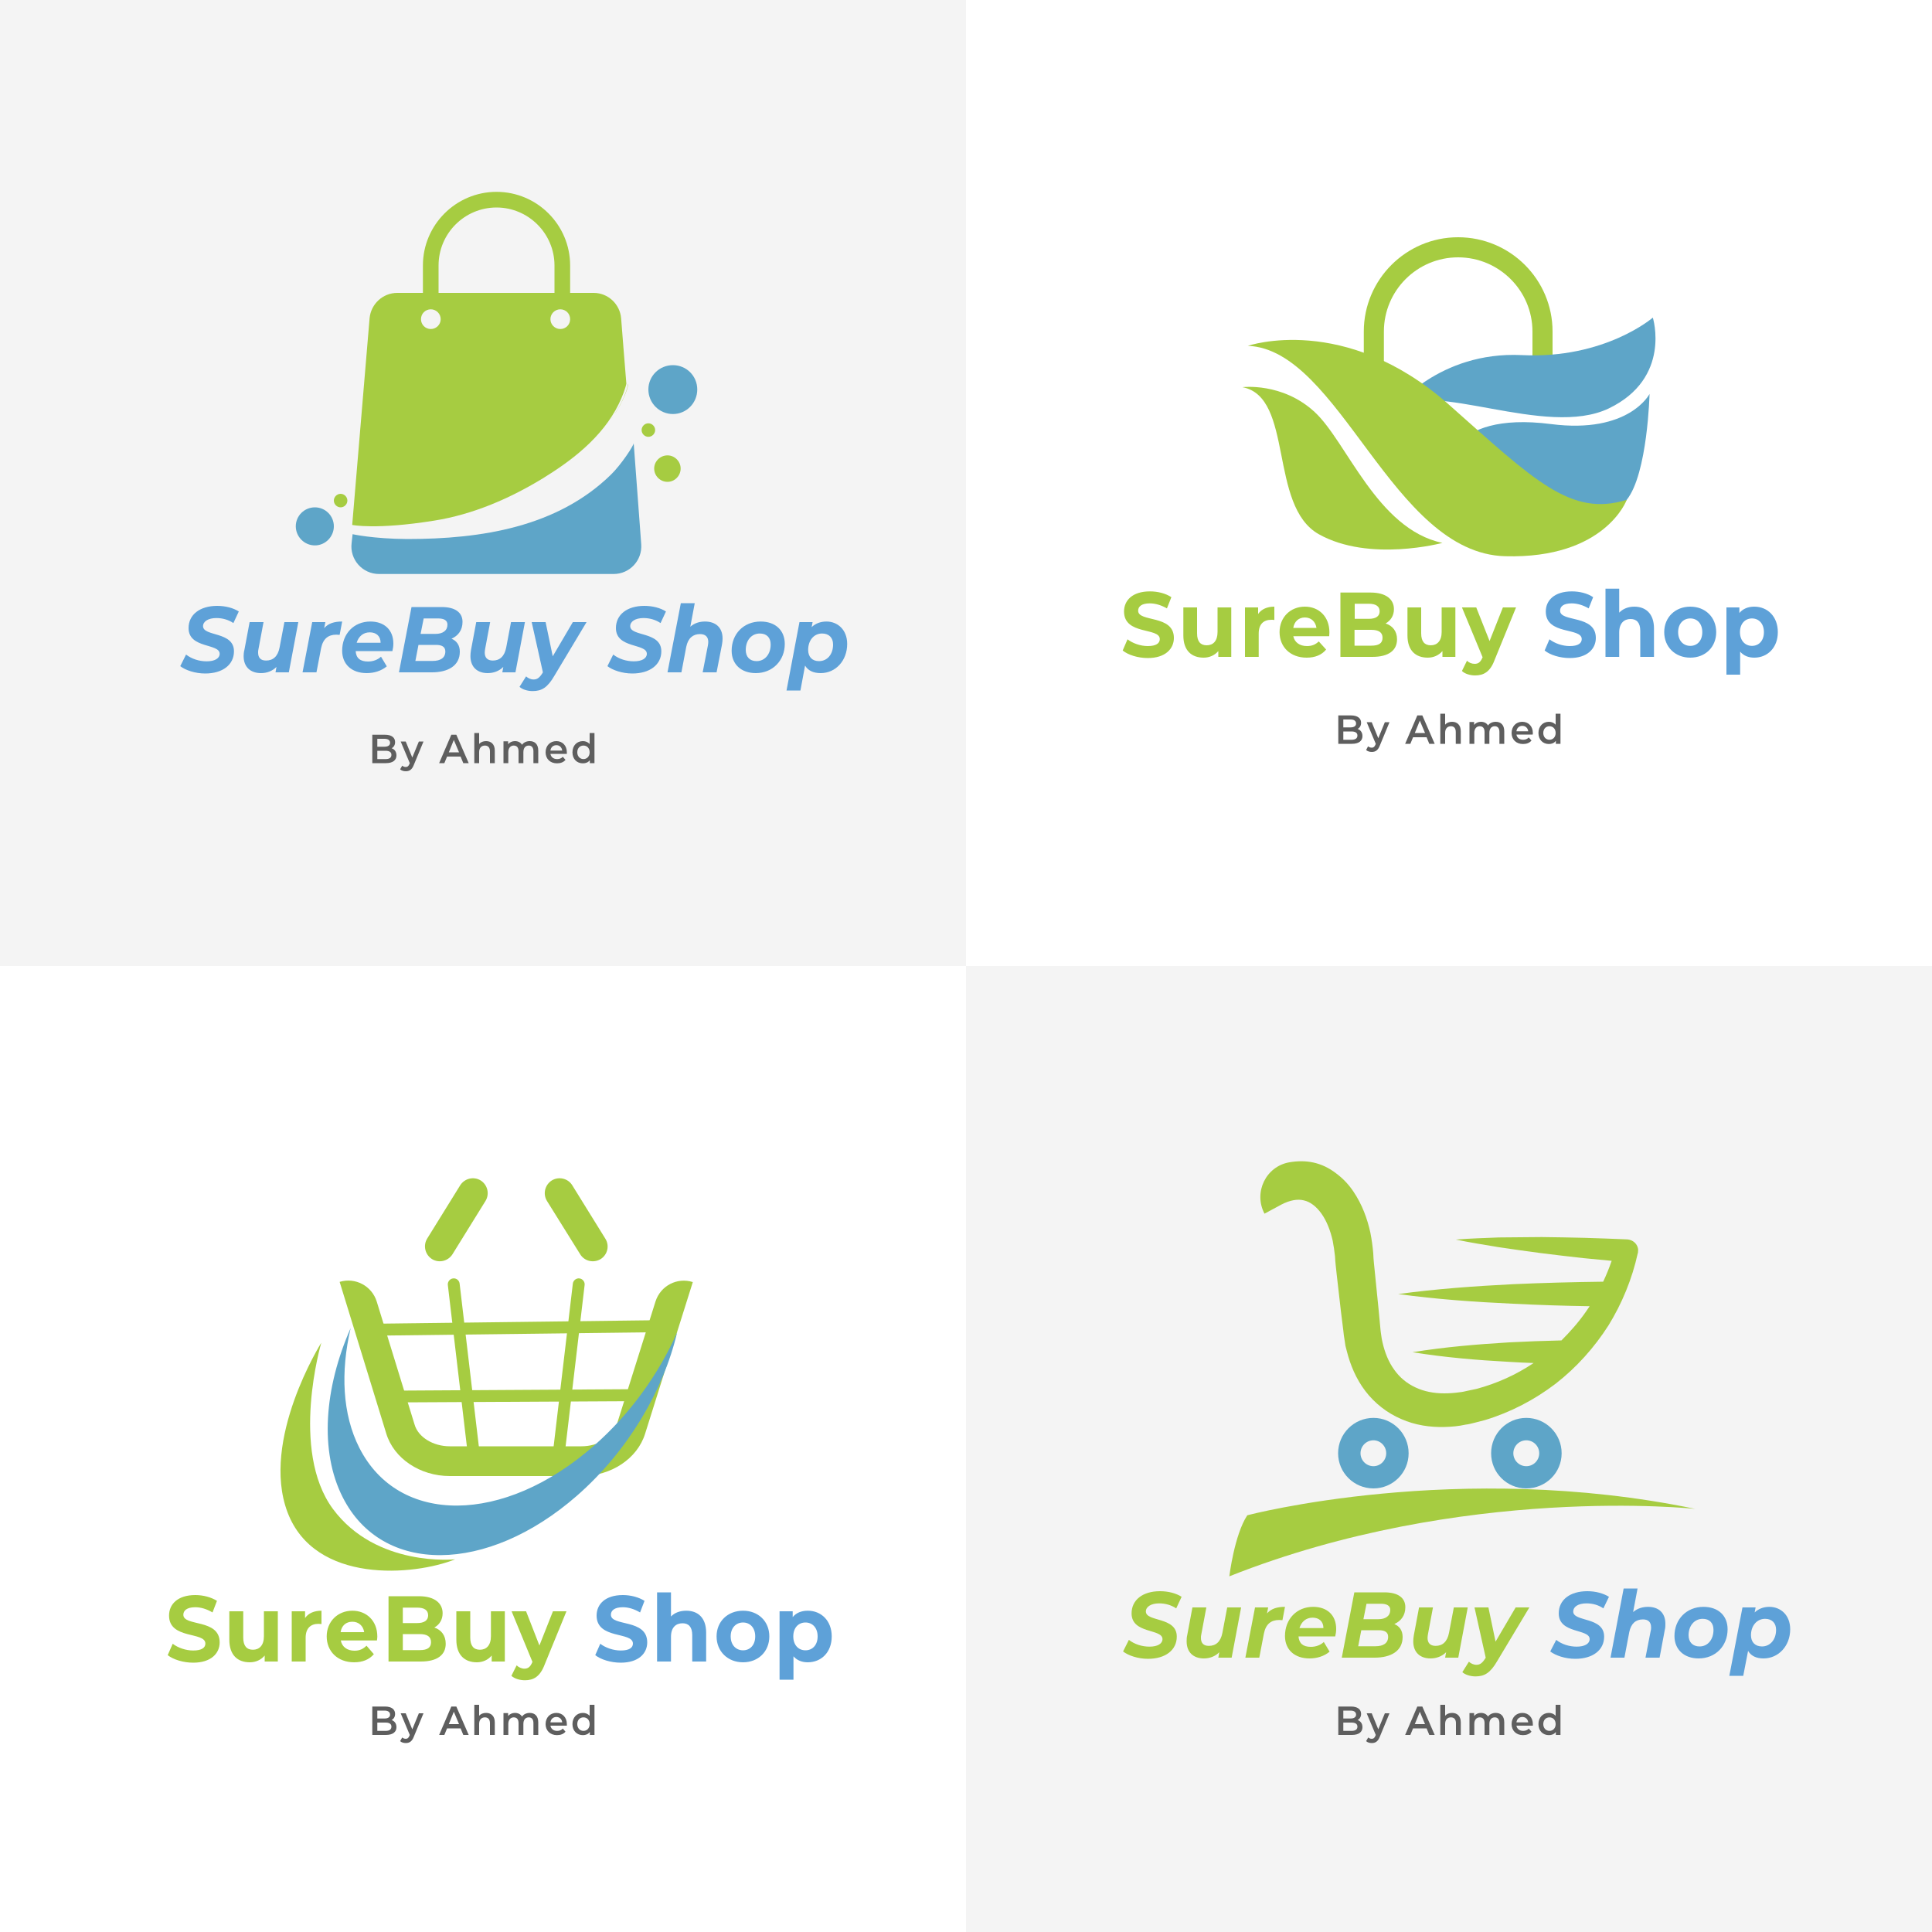<svg version="1.2" xmlns="http://www.w3.org/2000/svg" viewBox="0 0 1000 1000" width="1000" height="1000"><style>.a{fill:#fff}.b{fill:#f4f4f4}.c{fill:#5ea1d8}.d{fill:#5e5e5e}.e{fill:#a6cc41}.f{fill:#5ea5c8}</style><path class="a" d="m1000 1000h-1000v-1000h1000z"/><path class="b" d="m500 500h-500v-500h500z"/><path class="b" d="m1000 1000h-500v-500h500z"/><path class="c" d="m106.2 348.6c9 0 14.9-4.5 14.9-11.5 0-10.4-16-7.5-16-13 0-2.4 2.6-4.2 6.9-4.2 3.2 0 6.3 0.9 8.8 2.6l2.8-6c-2.8-1.8-6.8-2.9-11.2-2.9-8.9 0-14.8 4.5-14.8 11.5 0 10.7 16.1 7.8 16.1 13.3 0 2.4-2.6 3.9-6.7 3.9-3.9 0-7.7-1.2-10.7-3.5l-3 6c2.7 2.1 7.7 3.8 12.9 3.8zm41-26.6l-2.5 13.2c-0.9 4.6-3.4 6.7-7 6.7-2.8 0-4.1-1.5-4.1-4.1 0-0.6 0-1.2 0.2-1.9l2.6-13.9h-7.2l-2.7 14.4c-0.3 1.1-0.4 2.2-0.4 3.2 0 5.7 3.6 8.8 9 8.8 3 0 5.8-1 8-3.2l-0.5 2.8h6.9l4.9-26zm20.6 3.1l0.6-3.1h-6.8l-5 26h7.2l2.4-12.5c1-4.9 3.7-7 7.9-7 0.6 0 1 0.1 1.7 0.1l1.3-6.9c-4 0-7.1 0.9-9.3 3.4zm35.8 8c0-7-4.6-11.4-11.9-11.4-8.6 0-14.6 6.4-14.6 15.1 0 7 4.9 11.6 12.7 11.6 3.8 0 7.5-1.1 10.4-3.5l-3-5c-1.7 1.6-4.1 2.5-6.7 2.5-4.1 0-6.2-1.8-6.4-5.4h19c0.3-1.2 0.5-2.5 0.5-3.9zm-12.2-5.8c3.3 0 5.6 1.9 5.6 5.4h-12.4c1-3.3 3.4-5.4 6.8-5.4zm42.3 3.3c3.4-1.5 5.7-4.4 5.7-8.7 0-4.9-3.8-7.7-10.8-7.7h-15.6l-6.5 33.8h17c8.4 0 14.5-3.4 14.5-10.7 0-3.3-1.6-5.6-4.3-6.7zm-6.9-10.5c3 0 4.8 1 4.8 3.2 0 3.1-2.4 4.8-6.2 4.8h-7.7l1.6-8zm-2.9 22h-8.9l1.6-8.3h9.1c2.9 0 4.8 0.9 4.8 3.4 0 3.3-2.5 4.9-6.6 4.9zm40.6-20.1l-2.5 13.2c-0.9 4.6-3.4 6.7-6.9 6.7-2.8 0-4.2-1.5-4.2-4.1 0-0.6 0.1-1.2 0.2-1.9l2.6-13.9h-7.2l-2.7 14.4c-0.2 1.1-0.3 2.2-0.3 3.2 0 5.7 3.6 8.8 8.9 8.8 3 0 5.9-1 8.1-3.2l-0.5 2.8h6.8l4.9-26zm32 0l-10.4 17.7-3.7-17.7h-7.2l5.8 26-0.3 0.5c-1.4 2.2-2.6 3.2-4.5 3.2-1.5 0-2.9-0.7-3.9-1.6l-3.4 5.4c1.5 1.4 4.2 2.2 6.8 2.2 4.7 0 7.7-1.8 11.3-8l16.6-27.7zm30.8 26.6c9 0 15-4.5 15-11.5 0-10.4-16.1-7.5-16.1-13 0-2.4 2.6-4.2 6.9-4.2 3.2 0 6.3 0.9 8.8 2.6l2.8-6c-2.8-1.8-6.8-2.9-11.2-2.9-8.9 0-14.7 4.5-14.7 11.5 0 10.7 16 7.8 16 13.3 0 2.4-2.6 3.9-6.7 3.9-3.9 0-7.7-1.2-10.7-3.5l-3 6c2.7 2.1 7.7 3.8 12.9 3.8zm37.6-26.9c-2.8 0-5.5 0.8-7.6 2.7l2.3-12.2h-7.2l-6.9 35.8h7.2l2.5-13.2c0.9-4.5 3.5-6.6 7.1-6.6 2.9 0 4.3 1.5 4.3 4.1 0 0.6-0.1 1.2-0.2 1.8l-2.7 13.9h7.2l2.8-14.4c0.2-1.1 0.3-2.1 0.3-3.1 0-5.8-3.7-8.8-9.1-8.8zm26.3 26.7c8.7 0 15-6.5 15-15.1 0-7.1-4.9-11.6-12.5-11.6-8.8 0-15 6.4-15 15.1 0 7 4.9 11.6 12.5 11.6zm0.4-6.2c-3.6 0-5.6-2.3-5.6-5.8 0-5 3-8.5 7.3-8.5 3.6 0 5.6 2.2 5.6 5.7 0 5.1-3.1 8.6-7.3 8.6zm36.2-20.5c-3.1 0-5.7 1-7.7 2.9l0.5-2.6h-6.8l-6.7 35.4h7.2l2.4-12.9c1.6 2.7 4.4 3.9 8.1 3.9 7.7 0 13.7-6.4 13.7-15.1 0-7.4-5-11.6-10.7-11.6zm-3.9 20.5c-3.6 0-5.6-2.3-5.6-5.8 0-5 3-8.5 7.2-8.5 3.6 0 5.7 2.2 5.7 5.7 0 5.1-3 8.6-7.3 8.6z"/><path class="d" d="m202.7 387.3c1.1-0.6 1.8-1.7 1.8-3.2 0-2.3-1.8-3.8-5.2-3.8h-6.6v14.7h7c3.6 0 5.5-1.5 5.5-4 0-1.9-1-3.2-2.5-3.7zm-3.7-4.9c1.8 0 2.9 0.7 2.9 2.1 0 1.3-1.1 2-2.9 2h-3.7v-4.1zm0.6 10.5h-4.3v-4.3h4.3c1.9 0 3 0.7 3 2.1 0 1.5-1.1 2.2-3 2.2zm17.2-9.1l-3.4 8.3-3.4-8.3h-2.6l4.7 11.2-0.2 0.5c-0.5 1.1-1 1.5-1.9 1.5-0.7 0-1.4-0.3-1.8-0.7l-1.1 1.9c0.7 0.7 1.9 1 2.9 1 1.8 0 3.2-0.7 4.2-3.3l5-12.1zm23 11.2h2.8l-6.4-14.7h-2.6l-6.3 14.7h2.7l1.4-3.4h7zm-7.5-5.6l2.6-6.4 2.7 6.4zm19.3-5.8c-1.5 0-2.8 0.5-3.6 1.5v-5.7h-2.5v15.6h2.5v-5.7c0-2.2 1.2-3.4 3-3.4 1.6 0 2.6 1 2.6 3v6.1h2.5v-6.5c0-3.3-1.9-4.9-4.5-4.9zm22.6 0c-1.7 0-3.2 0.7-4 1.9-0.8-1.3-2.1-1.9-3.7-1.9-1.4 0-2.7 0.6-3.5 1.6v-1.5h-2.4v11.3h2.5v-5.7c0-2.2 1.2-3.4 2.8-3.4 1.6 0 2.5 1 2.5 3v6.1h2.5v-5.7c0-2.2 1.1-3.4 2.8-3.4 1.5 0 2.4 1 2.4 3v6.1h2.5v-6.5c0-3.3-1.8-4.9-4.4-4.9zm19.2 5.8c0-3.5-2.3-5.8-5.4-5.8-3.3 0-5.6 2.4-5.6 5.8 0 3.3 2.3 5.7 5.9 5.7 1.9 0 3.4-0.6 4.4-1.8l-1.4-1.6c-0.7 0.8-1.7 1.2-2.9 1.2-1.9 0-3.2-1-3.5-2.7h8.5c0-0.2 0-0.6 0-0.8zm-5.4-3.7c1.6 0 2.8 1.1 3 2.8h-6.1c0.2-1.7 1.4-2.8 3.1-2.8zm17.2-6.3v5.7c-0.9-1-2.1-1.5-3.5-1.5-3.1 0-5.4 2.3-5.4 5.8 0 3.5 2.3 5.7 5.4 5.7 1.5 0 2.7-0.5 3.6-1.6v1.5h2.4v-15.6zm-3.2 13.5c-1.8 0-3.2-1.4-3.2-3.5 0-2.2 1.4-3.5 3.2-3.5 1.8 0 3.2 1.3 3.2 3.5 0 2.1-1.4 3.5-3.2 3.5z"/><path class="e" d="m352.3 242.5c0 3.8-3.1 6.9-6.8 6.9-3.8 0-6.9-3.1-6.9-6.9 0-3.7 3.1-6.8 6.9-6.8 3.7 0 6.8 3.1 6.8 6.8z"/><path class="e" d="m295.1 154.1h-8.1v-16.7c0-16.5-13.5-30-30-30-16.6 0-30 13.5-30 30v16.7h-8.1v-16.7c0-21 17.1-38.1 38.1-38.1 21 0 38.1 17.1 38.1 38.1z"/><path class="e" d="m309 225.6q-0.6 0.6-1.2 1.2 0.6-0.6 1.2-1.2z"/><path class="e" d="m303.3 231.2q-1.5 1.4-2.9 2.7 1.4-1.3 2.9-2.7z"/><path class="e" d="m311.7 222.6q-0.5 0.6-1 1.1 0.5-0.5 1-1.1z"/><path class="e" d="m306.2 228.5q-0.7 0.7-1.4 1.3 0.7-0.6 1.4-1.3z"/><path class="e" d="m310.7 223.7q-0.9 1-1.7 1.9 0.8-0.9 1.7-1.9z"/><path class="e" d="m304.8 229.8q-0.8 0.7-1.5 1.4 0.7-0.7 1.5-1.4z"/><path class="e" d="m311.7 222.6c3.5-4 6.7-8.3 9.2-12.8 1.9-3.4 3.4-6.9 4.3-10.6v-0.6c-2 8.8-7.3 16.9-13.5 24z"/><path class="e" d="m307.8 226.8q-0.8 0.9-1.6 1.7 0.8-0.8 1.6-1.7z"/><path fill-rule="evenodd" class="e" d="m324.2 198.6q-0.2 0.8-0.4 1.6-0.1 0.1-0.1 0.3-0.8 2.7-1.9 5.2c-7.5 18.1-23.4 31.1-39.6 41.1q-0.3 0.2-0.6 0.4c-17.4 10.7-36.7 19.1-57 22.3-30.1 4.8-42.3 2.2-42.3 2.2 0 0 6.4-75.8 9-107 0.7-7.4 6.9-13.1 14.3-13.1h101.7c7.4 0 13.6 5.8 14.2 13.2l1.1 14c0 0 1.6 19.8 1.6 19.8zm-96.1-33.4c0-2.8-2.3-5.1-5.1-5.1-2.9 0-5.1 2.3-5.1 5.1 0 2.8 2.2 5.1 5.1 5.1 2.8 0 5.1-2.3 5.1-5.1zm67 0c0-2.8-2.2-5.1-5.1-5.1-2.8 0-5.1 2.3-5.1 5.1 0 2.8 2.3 5.1 5.1 5.1 2.9 0 5.1-2.3 5.1-5.1z"/><path class="f" d="m182.5 276.5l-0.5 4.5c-1.1 8.6 5.6 16.1 14.2 16.1h121.4c8.4 0 14.9-7.1 14.3-15.4l-3.9-52.3c0 1.2-6.3 10.9-11.8 16.3-27.8 27.1-66.9 33.3-105.4 33.3-17.6-0.1-28.3-2.5-28.3-2.5z"/><path class="f" d="m360.9 201.6c0 7-5.6 12.7-12.6 12.7-7 0-12.7-5.7-12.7-12.7 0-7 5.7-12.6 12.7-12.6 7 0 12.6 5.6 12.6 12.6z"/><path class="e" d="m339.1 222.6c0 1.9-1.6 3.5-3.5 3.5-1.9 0-3.5-1.6-3.5-3.5 0-1.9 1.6-3.5 3.5-3.5 1.9 0 3.5 1.6 3.5 3.5z"/><path class="e" d="m179.8 259.1c0 1.9-1.6 3.5-3.5 3.5-1.9 0-3.5-1.6-3.5-3.5 0-1.9 1.6-3.5 3.5-3.5 1.9 0 3.5 1.6 3.5 3.5z"/><path class="f" d="m172.8 272.4c0 5.4-4.4 9.9-9.8 9.9-5.5 0-9.9-4.5-9.9-9.9 0-5.4 4.4-9.8 9.9-9.8 5.4 0 9.8 4.4 9.8 9.8z"/><path class="e" d="m594.1 340.6c9.1 0 13.5-4.8 13.5-10.4 0-12.2-18.5-8-18.5-14.1 0-2.1 1.7-3.8 6-3.8 2.9 0 5.9 0.9 8.9 2.6l2.3-5.8c-3-2-7.1-3-11.1-3-9.1 0-13.4 4.7-13.4 10.4 0 12.4 18.5 8.1 18.5 14.3 0 2.1-1.8 3.6-6.2 3.6-3.8 0-7.8-1.4-10.5-3.5l-2.5 5.8c2.8 2.3 7.9 3.9 13 3.9zm36.1-26.2v12.7c0 4.7-2.3 6.9-5.6 6.9-3.2 0-5-1.9-5-6.2v-13.4h-7.1v14.5c0 7.9 4.3 11.5 10.5 11.5 3 0 5.7-1.2 7.6-3.4v3h6.7v-25.6zm21 3.4v-3.4h-6.8v25.6h7.1v-12.1c0-4.9 2.6-7.1 6.5-7.1 0.6 0 1 0 1.6 0.1v-6.9c-3.7 0-6.7 1.3-8.4 3.8zm36.9 9.5c0-8.2-5.5-13.3-12.7-13.3-7.5 0-13.1 5.5-13.1 13.2 0 7.6 5.5 13.2 14 13.2 4.4 0 7.8-1.4 10.1-4.2l-3.8-4.2c-1.7 1.6-3.5 2.4-6.1 2.4-3.8 0-6.4-1.9-7.1-5.1h18.6c0-0.6 0.1-1.4 0.1-2zm-12.7-7.7c3.2 0 5.5 2.1 6 5.4h-12c0.5-3.3 2.8-5.4 6-5.4zm41.8 3.1c2.6-1.5 4.3-4 4.3-7.4 0-5.1-4.1-8.6-12.1-8.6h-15.6v33.3h16.5c8.4 0 12.8-3.3 12.8-9.1 0-4.2-2.3-7-5.9-8.2zm-8.7-10.2c3.6 0 5.6 1.3 5.6 3.9 0 2.6-2 3.9-5.6 3.9h-7.3v-7.8zm1.2 21.7h-8.6v-8.2h8.6c3.9 0 5.9 1.3 5.9 4.1 0 2.9-2 4.1-5.9 4.1zm36.5-19.8v12.7c0 4.7-2.4 6.9-5.6 6.9-3.2 0-5-1.9-5-6.2v-13.4h-7.1v14.5c0 7.9 4.3 11.5 10.5 11.5 3 0 5.7-1.2 7.6-3.4v3h6.7v-25.6zm31.7 0l-6.9 17.4-6.9-17.4h-7.4l10.7 25.8-0.1 0.2c-1 2.3-2.1 3.2-4 3.2-1.5 0-3-0.6-4-1.6l-2.6 5.3c1.5 1.5 4.3 2.3 6.8 2.3 4.4 0 7.8-1.8 10.1-8l11.1-27.2z"/><path class="c" d="m812.5 340.6c9.1 0 13.5-4.8 13.5-10.4 0-12.2-18.5-8-18.5-14.1 0-2.1 1.6-3.8 6-3.8 2.8 0 5.9 0.9 8.8 2.6l2.3-5.8c-2.9-2-7-3-11-3-9.1 0-13.5 4.7-13.5 10.4 0 12.4 18.6 8.1 18.6 14.3 0 2.1-1.8 3.6-6.2 3.6-3.8 0-7.8-1.4-10.5-3.5l-2.5 5.8c2.8 2.3 7.9 3.9 13 3.9zm33.4-26.6c-3.1 0-5.9 1.1-7.8 3.1v-12.4h-7.1v35.3h7.1v-12.7c0-4.7 2.5-6.9 5.9-6.9 3.1 0 5 1.9 5 6.1v13.5h7.1v-14.7c0-7.8-4.4-11.3-10.2-11.3zm29 26.4c7.8 0 13.4-5.5 13.4-13.2 0-7.7-5.6-13.2-13.4-13.2-7.8 0-13.5 5.5-13.5 13.2 0 7.7 5.7 13.2 13.5 13.2zm0-6.1c-3.6 0-6.3-2.7-6.3-7.1 0-4.4 2.7-7.1 6.3-7.1 3.6 0 6.2 2.7 6.2 7.1 0 4.4-2.6 7.1-6.2 7.1zm33.1-20.3c-3.2 0-5.9 1.1-7.7 3.3v-2.9h-6.7v34.8h7.1v-11.9c1.8 2.1 4.3 3.1 7.3 3.1 6.9 0 12.2-5.2 12.2-13.2 0-8.1-5.3-13.2-12.2-13.2zm-1.2 20.3c-3.5 0-6.2-2.7-6.2-7.1 0-4.4 2.7-7.1 6.2-7.1 3.6 0 6.2 2.7 6.2 7.1 0 4.4-2.6 7.1-6.2 7.1z"/><path class="d" d="m702.7 377.3c1.1-0.6 1.8-1.7 1.8-3.2 0-2.3-1.8-3.8-5.2-3.8h-6.6v14.7h7c3.6 0 5.5-1.5 5.5-4 0-1.9-1-3.2-2.5-3.7zm-3.7-4.9c1.8 0 2.9 0.7 2.9 2.1 0 1.3-1.1 2-2.9 2h-3.7v-4.1zm0.5 10.5h-4.2v-4.3h4.2c2 0 3.1 0.7 3.1 2.1 0 1.5-1.1 2.2-3.1 2.2zm17.3-9.1l-3.4 8.3-3.4-8.3h-2.6l4.7 11.2-0.2 0.5c-0.5 1.1-1 1.5-1.9 1.5-0.7 0-1.4-0.3-1.9-0.7l-1 1.9c0.7 0.7 1.9 1 2.9 1 1.8 0 3.2-0.7 4.2-3.3l5-12.1zm23 11.2h2.8l-6.4-14.7h-2.6l-6.3 14.7h2.7l1.4-3.4h7zm-7.5-5.6l2.6-6.4 2.7 6.4zm19.3-5.8c-1.5 0-2.8 0.5-3.6 1.5v-5.7h-2.5v15.6h2.5v-5.7c0-2.2 1.2-3.4 3-3.4 1.6 0 2.5 1 2.5 3v6.1h2.6v-6.5c0-3.3-1.9-4.9-4.5-4.9zm22.6 0c-1.7 0-3.2 0.7-4 1.9-0.8-1.3-2.1-1.9-3.7-1.9-1.4 0-2.7 0.6-3.5 1.6v-1.5h-2.4v11.3h2.5v-5.7c0-2.2 1.2-3.4 2.8-3.4 1.6 0 2.5 1 2.5 3v6.1h2.5v-5.7c0-2.2 1.1-3.4 2.8-3.4 1.5 0 2.4 1 2.4 3v6.1h2.5v-6.5c0-3.3-1.8-4.9-4.4-4.9zm19.2 5.8c0-3.5-2.3-5.8-5.5-5.8-3.2 0-5.5 2.4-5.5 5.8 0 3.3 2.3 5.7 5.9 5.7 1.9 0 3.4-0.6 4.4-1.8l-1.4-1.6c-0.8 0.8-1.7 1.2-2.9 1.2-1.9 0-3.2-1-3.5-2.7h8.4c0.1-0.2 0.1-0.6 0.1-0.8zm-5.5-3.7c1.7 0 2.9 1.1 3.1 2.8h-6.1c0.2-1.7 1.4-2.8 3-2.8zm17.3-6.3v5.7c-0.9-1-2.1-1.5-3.5-1.5-3.1 0-5.4 2.3-5.4 5.8 0 3.5 2.3 5.7 5.4 5.7 1.5 0 2.7-0.5 3.6-1.6v1.5h2.4v-15.6zm-3.2 13.5c-1.8 0-3.2-1.4-3.2-3.5 0-2.2 1.4-3.5 3.2-3.5 1.8 0 3.2 1.3 3.2 3.5 0 2.1-1.4 3.5-3.2 3.5z"/><path class="e" d="m803.6 193h-10.4v-21.4c0-21.2-17.3-38.4-38.5-38.4-21.2 0-38.4 17.2-38.4 38.4v21.4h-10.4v-21.4c0-26.9 21.9-48.8 48.8-48.8 27 0 48.9 21.9 48.9 48.8z"/><path class="f" d="m721.8 211.4c0 0 22.9-29.7 65.9-27.6 43 2.1 67.8-19.4 67.8-19.4 0 0 9.8 31.3-22.8 47-32.6 15.6-91.5-15.1-110.9 0z"/><path class="f" d="m748 244.5c0 0 0.1-32 54.8-25 40.4 5.2 51-15.6 51-15.6 0 0-1 41.3-11.8 54.8-20 25.3-77.9-27.9-94-14.2z"/><path class="e" d="m645.9 179c0 0 50.2-17.3 104 30.4 44.4 39.4 63.2 58.3 92.1 49.3 0 0-11.1 30.6-62.9 29.2-58.7-1.5-85.5-107-133.2-108.9z"/><path class="e" d="m643.1 200.4c0 0 20.6-2.6 37.3 12.8 16.7 15.3 32.3 60.7 66.2 67.8 0 0-37.8 10.2-64-4.5-26.1-14.7-12.8-71-39.5-76.1z"/><path class="e" d="m594.2 858.6c9 0 14.9-4.5 14.9-11.5 0-10.4-16-7.5-16-13 0-2.4 2.6-4.2 6.9-4.2 3.2 0 6.3 0.9 8.8 2.6l2.8-6c-2.8-1.8-6.8-2.9-11.2-2.9-8.9 0-14.7 4.5-14.7 11.5 0 10.7 16 7.8 16 13.3 0 2.4-2.6 3.9-6.7 3.9-3.9 0-7.7-1.2-10.7-3.5l-3 6c2.7 2.1 7.7 3.8 12.9 3.8zm41-26.6l-2.5 13.2c-0.9 4.6-3.4 6.7-7 6.7-2.8 0-4.1-1.5-4.1-4.1 0-0.6 0-1.2 0.2-1.9l2.6-13.9h-7.2l-2.7 14.4c-0.3 1.1-0.3 2.2-0.3 3.2 0 5.7 3.6 8.8 8.9 8.8 3 0 5.8-1 8-3.2l-0.5 2.8h6.9l4.9-26zm20.6 3.1l0.6-3.1h-6.8l-5 26h7.2l2.4-12.5c1-4.9 3.7-7 7.9-7 0.6 0 1 0.1 1.7 0.1l1.3-6.9c-4 0-7.1 0.9-9.3 3.4zm35.8 8c0-7-4.6-11.4-11.9-11.4-8.6 0-14.6 6.4-14.6 15.1 0 7 4.9 11.6 12.7 11.6 3.8 0 7.5-1.1 10.4-3.5l-3-5c-1.7 1.6-4.1 2.5-6.7 2.5-4.1 0-6.1-1.8-6.4-5.4h19c0.3-1.2 0.5-2.5 0.5-3.9zm-12.2-5.8c3.3 0 5.6 1.9 5.6 5.4h-12.4c1-3.3 3.4-5.4 6.8-5.4zm42.3 3.3c3.4-1.5 5.7-4.4 5.7-8.7 0-4.9-3.8-7.7-10.8-7.7h-15.6l-6.5 33.8h17c8.4 0 14.5-3.4 14.5-10.7 0-3.3-1.6-5.6-4.3-6.7zm-6.9-10.5c3 0 4.8 1 4.8 3.2 0 3.1-2.4 4.8-6.2 4.8h-7.7l1.6-8zm-2.9 22h-8.9l1.6-8.3h9.1c2.9 0 4.8 0.9 4.8 3.4 0 3.3-2.5 4.9-6.6 4.9zm40.6-20.1l-2.5 13.2c-0.9 4.6-3.4 6.7-6.9 6.7-2.8 0-4.2-1.5-4.2-4.1 0-0.6 0.1-1.2 0.2-1.9l2.6-13.9h-7.2l-2.7 14.4c-0.2 1.1-0.3 2.2-0.3 3.2 0 5.7 3.6 8.8 8.9 8.8 3 0 5.9-1 8.1-3.2l-0.5 2.8h6.8l4.9-26zm32 0l-10.4 17.7-3.7-17.7h-7.2l5.8 26-0.3 0.5c-1.4 2.2-2.6 3.2-4.5 3.2-1.5 0-2.9-0.7-3.9-1.6l-3.4 5.4c1.5 1.4 4.3 2.2 6.8 2.2 4.7 0 7.7-1.8 11.3-8l16.6-27.7z"/><path class="c" d="m815.4 858.6c9 0 14.9-4.5 14.9-11.5 0-10.4-16.1-7.5-16-13 0-2.4 2.5-4.2 6.9-4.2 3.2 0 6.3 0.9 8.7 2.6l2.9-6c-2.9-1.8-6.9-2.9-11.2-2.9-9 0-14.8 4.5-14.8 11.5 0 10.7 16 7.8 16 13.3 0 2.4-2.6 3.9-6.7 3.9-3.8 0-7.7-1.2-10.6-3.5l-3.1 6c2.8 2.1 7.7 3.8 13 3.8zm37.6-26.9c-2.8 0-5.5 0.8-7.7 2.7l2.3-12.2h-7.2l-6.8 35.8h7.2l2.5-13.2c0.9-4.5 3.4-6.6 7.1-6.6 2.8 0 4.2 1.5 4.2 4.1 0 0.6 0 1.2-0.2 1.8l-2.7 13.9h7.3l2.7-14.4c0.3-1.1 0.3-2.1 0.3-3.1 0-5.8-3.6-8.8-9-8.8zm26.2 26.7c8.8 0 15-6.5 15-15.1 0-7.1-4.9-11.6-12.5-11.6-8.7 0-15 6.4-15 15.1 0 7 5 11.6 12.5 11.6zm0.5-6.2c-3.6 0-5.7-2.3-5.7-5.8 0-5 3.1-8.5 7.3-8.5 3.6 0 5.6 2.2 5.6 5.7 0 5.1-3 8.6-7.2 8.6zm36.1-20.5c-3 0-5.6 1-7.6 2.9l0.5-2.6h-6.8l-6.8 35.4h7.2l2.5-12.9c1.6 2.7 4.4 3.9 8 3.9 7.7 0 13.8-6.4 13.8-15.1 0-7.4-5-11.6-10.8-11.6zm-3.8 20.5c-3.6 0-5.7-2.3-5.7-5.8 0-5 3.1-8.5 7.3-8.5 3.6 0 5.7 2.2 5.7 5.7 0 5.1-3.1 8.6-7.3 8.6z"/><path class="d" d="m702.7 890.3c1.1-0.6 1.8-1.7 1.8-3.2 0-2.3-1.8-3.8-5.2-3.8h-6.6v14.7h7c3.6 0 5.5-1.5 5.5-4 0-1.9-1-3.2-2.5-3.7zm-3.7-4.9c1.8 0 2.9 0.7 2.9 2.1 0 1.3-1.1 2-2.9 2h-3.7v-4.1zm0.6 10.5h-4.3v-4.3h4.3c1.9 0 3 0.7 3 2.1 0 1.5-1.1 2.2-3 2.2zm17.2-9.1l-3.4 8.3-3.4-8.3h-2.6l4.7 11.2-0.2 0.5c-0.5 1.1-1 1.5-1.9 1.5-0.7 0-1.4-0.3-1.8-0.7l-1.1 1.9c0.7 0.7 1.9 1 2.9 1 1.8 0 3.2-0.7 4.2-3.3l5-12.1zm23 11.2h2.8l-6.4-14.7h-2.6l-6.3 14.7h2.7l1.4-3.4h7zm-7.5-5.6l2.6-6.4 2.7 6.4zm19.3-5.8c-1.5 0-2.8 0.5-3.6 1.5v-5.7h-2.5v15.6h2.5v-5.7c0-2.2 1.2-3.4 3-3.4 1.6 0 2.6 1 2.6 3v6.1h2.5v-6.5c0-3.3-1.9-4.9-4.5-4.9zm22.6 0c-1.7 0-3.2 0.7-4 1.9-0.8-1.3-2.1-1.9-3.7-1.9-1.4 0-2.7 0.6-3.5 1.6v-1.5h-2.4v11.3h2.5v-5.7c0-2.2 1.2-3.4 2.8-3.4 1.6 0 2.5 1 2.5 3v6.1h2.5v-5.7c0-2.2 1.1-3.4 2.8-3.4 1.5 0 2.4 1 2.4 3v6.1h2.5v-6.5c0-3.3-1.8-4.9-4.4-4.9zm19.2 5.8c0-3.5-2.3-5.8-5.4-5.8-3.3 0-5.6 2.4-5.6 5.8 0 3.3 2.3 5.7 5.9 5.7 1.9 0 3.4-0.6 4.4-1.8l-1.4-1.6c-0.7 0.8-1.7 1.2-2.9 1.2-1.9 0-3.2-1-3.5-2.7h8.5c0-0.2 0-0.6 0-0.8zm-5.4-3.7c1.6 0 2.8 1.1 3 2.8h-6.1c0.2-1.7 1.4-2.8 3.1-2.8zm17.2-6.3v5.7c-0.9-1-2.1-1.5-3.5-1.5-3.1 0-5.4 2.3-5.4 5.8 0 3.5 2.3 5.7 5.4 5.7 1.5 0 2.7-0.5 3.6-1.6v1.5h2.4v-15.6zm-3.2 13.5c-1.8 0-3.2-1.4-3.2-3.5 0-2.2 1.4-3.5 3.2-3.5 1.8 0 3.2 1.3 3.2 3.5 0 2.1-1.4 3.5-3.2 3.5z"/><path fill-rule="evenodd" class="f" d="m710.9 770.4c-10.1 0-18.3-8.1-18.3-18.2 0-10.1 8.2-18.3 18.3-18.3 10 0 18.2 8.2 18.2 18.3 0 10.1-8.2 18.2-18.2 18.2zm0-24.9c-3.7 0-6.7 3-6.7 6.7 0 3.7 3 6.7 6.7 6.7 3.6 0 6.6-3 6.6-6.7 0-3.7-3-6.7-6.6-6.7z"/><path fill-rule="evenodd" class="f" d="m790 770.4c-10.1 0-18.2-8.1-18.2-18.2 0-10.1 8.1-18.3 18.2-18.3 10.1 0 18.3 8.2 18.3 18.3 0 10.1-8.2 18.2-18.3 18.2zm0-24.9c-3.7 0-6.7 3-6.7 6.7 0 3.7 3 6.7 6.7 6.7 3.7 0 6.7-3 6.7-6.7 0-3.7-3-6.7-6.7-6.7z"/><path class="e" d="m842.1 641.5c-7.3-0.3-14.6-0.6-21.9-0.8-7.4-0.2-14.8-0.3-22.2-0.4l-11.1 0.1-11.1 0.1c-7.4 0.3-14.8 0.5-22.3 1.1 7.3 1.5 14.7 2.7 22 3.9l11 1.6 11 1.5c7.3 0.9 14.7 1.8 22 2.6q7.4 0.7 14.7 1.4-1.9 5.5-4.4 10.8c-15.6 0.2-31.2 0.6-46.8 1.3-19.7 1-39.5 2.4-59.3 5.1 19.8 2.7 39.6 4.1 59.3 5q19.9 1 39.8 1.3-0.8 1.2-1.7 2.5c-3.8 5.5-8.2 10.5-12.9 15.2q-13.5 0.3-27 1c-16.7 1-33.4 2.4-50.1 5.1 16.7 2.7 33.4 4.1 50.1 5q6.3 0.4 12.6 0.6c-9.1 6.1-19.1 10.6-29.6 13.4l-4.3 0.9c-1.4 0.3-2.9 0.7-4.2 0.8-2.8 0.4-5.5 0.6-8.2 0.6-5.4 0-10.5-1-14.9-3.1-4.5-2.1-8.2-5.2-11-9.2-2.9-4-4.8-8.8-6-14l-0.4-1.9-0.3-2c-0.2-1.4-0.4-2.7-0.5-4.3l-0.9-9.5-1.9-18.9c-0.3-3.2-0.7-6.2-0.8-9.5-0.3-3.6-0.8-7.2-1.5-10.8-1.6-7.2-4.2-14.5-8.8-21.3-2.2-3.3-5.1-6.5-8.7-9.2-7.9-6.2-16.2-7.3-24.4-5.9-12.2 2.1-18.7 15.6-12.9 26.6l8.9-4.8c4.3-2.2 8.2-2.9 11.4-2.1 3.3 0.7 6.5 3.1 9.2 6.9 2.7 3.8 4.6 8.7 5.8 14 0.5 2.6 0.9 5.3 1.2 8.1 0.1 3.1 0.6 6.4 0.9 9.6l2.2 19.2 1.2 9.6c0.1 1.5 0.4 3.4 0.7 5.2l0.4 2.7 0.7 2.7c1.8 7.2 4.8 14.4 9.6 20.7 4.8 6.3 11.3 11.4 18.6 14.5 7.2 3.2 15 4.3 22.4 4.1 3.7-0.1 7.3-0.4 10.8-1.2 1.9-0.2 3.5-0.7 5.2-1.1l5-1.3c13.2-4 25.6-10.5 36.5-18.8 10.8-8.4 20-18.7 27.3-30.1 7.1-11.5 12.3-24.2 15.2-37.4l0.1-0.2q0.1-0.7 0.1-1.5c-0.1-3.1-2.8-5.4-5.8-5.5z"/><path class="e" d="m645.6 784.3c0 0 109.2-28.8 231.9-3.3 0 0-120.2-13.1-241.2 34.9 0 0 2.6-21.5 9.3-31.6z"/><path class="e" d="m100 860.6c9.2 0 13.7-4.8 13.7-10.5 0-12.4-18.8-8.1-18.8-14.3 0-2.1 1.7-3.9 6.2-3.9 2.8 0 5.9 0.9 8.9 2.7l2.3-6c-3-1.9-7.1-3-11.2-3-9.2 0-13.6 4.8-13.6 10.6 0 12.5 18.8 8.2 18.8 14.5 0 2.1-1.8 3.6-6.3 3.6-3.8 0-7.9-1.4-10.6-3.5l-2.6 5.9c2.9 2.3 8.1 3.9 13.2 3.9zm36.6-26.6v12.9c0 4.8-2.4 7-5.7 7-3.2 0-5-2-5-6.3v-13.6h-7.2v14.7c0 8 4.3 11.7 10.6 11.7 3 0 5.8-1.2 7.7-3.5v3.1h6.8v-26zm21.3 3.5v-3.5h-6.9v26h7.2v-12.3c0-4.9 2.6-7.2 6.6-7.2 0.5 0 1 0.1 1.6 0.1v-6.9c-3.8 0-6.8 1.3-8.5 3.8zm37.4 9.6c0-8.3-5.7-13.4-12.9-13.4-7.6 0-13.3 5.6-13.3 13.3 0 7.7 5.6 13.4 14.2 13.4 4.5 0 7.9-1.5 10.2-4.2l-3.8-4.4c-1.7 1.7-3.6 2.6-6.2 2.6-3.8 0-6.5-2-7.1-5.3h18.7c0.1-0.6 0.2-1.4 0.2-2zm-12.9-7.7c3.2 0 5.6 2.1 6.1 5.4h-12.2c0.5-3.4 2.8-5.4 6.1-5.4zm42.4 3c2.6-1.4 4.3-4 4.3-7.4 0-5.2-4.2-8.8-12.2-8.8h-15.8v33.8h16.7c8.5 0 12.9-3.4 12.9-9.2 0-4.3-2.3-7.2-5.9-8.4zm-8.9-10.3c3.7 0 5.7 1.3 5.7 4 0 2.6-2 4-5.7 4h-7.4v-8zm1.3 22h-8.7v-8.3h8.7c3.9 0 5.9 1.3 5.9 4.2 0 2.9-2 4.1-5.9 4.1zm36.9-20.1v12.9c0 4.8-2.4 7-5.7 7-3.2 0-5-2-5-6.3v-13.6h-7.2v14.7c0 8 4.4 11.7 10.6 11.7 3 0 5.8-1.2 7.7-3.5v3.1h6.8v-26zm32.1 0l-7 17.7-6.9-17.7h-7.5l10.8 26.2-0.1 0.2c-1 2.3-2.1 3.3-4.1 3.3-1.4 0-2.9-0.7-4-1.7l-2.7 5.4c1.6 1.5 4.4 2.3 7 2.3 4.4 0 7.8-1.8 10.2-8.1l11.3-27.6z"/><path class="c" d="m321.3 860.6c9.2 0 13.7-4.8 13.7-10.5 0-12.4-18.8-8.1-18.8-14.3 0-2.1 1.7-3.9 6.2-3.9 2.8 0 5.9 0.9 8.9 2.7l2.3-6c-3-1.9-7.1-3-11.2-3-9.2 0-13.6 4.8-13.6 10.6 0 12.5 18.8 8.2 18.8 14.5 0 2.1-1.8 3.6-6.3 3.6-3.8 0-7.9-1.4-10.6-3.5l-2.6 5.9c2.9 2.3 8.1 3.9 13.2 3.9zm33.9-26.9c-3.2 0-6 1-7.9 3v-12.5h-7.2v35.8h7.2v-12.8c0-4.8 2.5-7 6-7 3.1 0 5 1.9 5 6.1v13.7h7.2v-14.9c0-7.9-4.4-11.4-10.3-11.4zm29.4 26.7c7.9 0 13.6-5.6 13.6-13.4 0-7.8-5.7-13.3-13.6-13.3-7.9 0-13.7 5.5-13.7 13.3 0 7.8 5.8 13.4 13.7 13.4zm0-6.2c-3.6 0-6.4-2.7-6.4-7.2 0-4.5 2.8-7.2 6.4-7.2 3.6 0 6.3 2.7 6.3 7.2 0 4.5-2.7 7.2-6.3 7.2zm33.5-20.5c-3.3 0-6 1.1-7.8 3.3v-3h-6.8v35.4h7.2v-12.1c1.8 2.1 4.4 3.1 7.4 3.1 7 0 12.4-5.2 12.4-13.4 0-8.1-5.4-13.3-12.4-13.3zm-1.2 20.5c-3.6 0-6.3-2.7-6.3-7.2 0-4.5 2.7-7.2 6.3-7.2 3.6 0 6.3 2.7 6.3 7.2 0 4.5-2.7 7.2-6.3 7.2z"/><path class="d" d="m202.7 890.3c1.1-0.6 1.8-1.7 1.8-3.2 0-2.3-1.8-3.8-5.2-3.8h-6.6v14.7h7c3.6 0 5.5-1.5 5.5-4 0-1.9-1-3.2-2.5-3.7zm-3.7-4.9c1.8 0 2.9 0.7 2.9 2.1 0 1.3-1.1 2-2.9 2h-3.7v-4.1zm0.6 10.5h-4.3v-4.3h4.3c1.9 0 3 0.7 3 2.1 0 1.5-1.1 2.2-3 2.2zm17.2-9.1l-3.4 8.3-3.4-8.3h-2.6l4.7 11.2-0.2 0.5c-0.5 1.1-1 1.5-1.9 1.5-0.7 0-1.4-0.3-1.8-0.7l-1.1 1.9c0.7 0.7 1.9 1 2.9 1 1.8 0 3.2-0.7 4.2-3.3l5-12.1zm23 11.2h2.8l-6.4-14.7h-2.6l-6.3 14.7h2.7l1.4-3.4h7zm-7.5-5.6l2.6-6.4 2.7 6.4zm19.3-5.8c-1.5 0-2.8 0.5-3.6 1.5v-5.7h-2.5v15.6h2.5v-5.7c0-2.2 1.2-3.4 3-3.4 1.6 0 2.6 1 2.6 3v6.1h2.5v-6.5c0-3.3-1.9-4.9-4.5-4.9zm22.6 0c-1.7 0-3.2 0.7-4 1.9-0.8-1.3-2.1-1.9-3.7-1.9-1.4 0-2.7 0.6-3.5 1.6v-1.5h-2.4v11.3h2.5v-5.7c0-2.2 1.2-3.4 2.8-3.4 1.6 0 2.5 1 2.5 3v6.1h2.5v-5.7c0-2.2 1.1-3.4 2.8-3.4 1.5 0 2.4 1 2.4 3v6.1h2.5v-6.5c0-3.3-1.8-4.9-4.4-4.9zm19.2 5.8c0-3.5-2.3-5.8-5.4-5.8-3.3 0-5.6 2.4-5.6 5.8 0 3.3 2.3 5.7 5.9 5.7 1.9 0 3.4-0.6 4.4-1.8l-1.4-1.6c-0.7 0.8-1.7 1.2-2.9 1.2-1.9 0-3.2-1-3.5-2.7h8.5c0-0.2 0-0.6 0-0.8zm-5.4-3.7c1.6 0 2.8 1.1 3 2.8h-6.1c0.2-1.7 1.4-2.8 3.1-2.8zm17.2-6.3v5.7c-0.9-1-2.1-1.5-3.5-1.5-3.1 0-5.4 2.3-5.4 5.8 0 3.5 2.3 5.7 5.4 5.7 1.5 0 2.7-0.5 3.6-1.6v1.5h2.4v-15.6zm-3.2 13.5c-1.8 0-3.2-1.4-3.2-3.5 0-2.2 1.4-3.5 3.2-3.5 1.8 0 3.2 1.3 3.2 3.5 0 2.1-1.4 3.5-3.2 3.5z"/><path class="e" d="m301 764h-68.2c-15.4 0-29-9.1-32.9-22.1l-24.1-78.4c8.1-2.5 16.7 2.1 19.2 10.2l19.6 63.7c1.9 6.5 9.6 11.2 18.2 11.2h68.2c8.6 0 16.2-4.7 18.2-11.1l20.1-63.9c2.6-8.1 11.2-12.6 19.3-10l-24.7 78.5c-4 12.9-17.6 21.9-32.9 21.9z"/><path class="e" d="m223.6 651.7c-3.6-2.3-4.7-7-2.5-10.6l17.1-27.6c2.3-3.6 7-4.7 10.6-2.5 3.6 2.3 4.7 7 2.5 10.6l-17.1 27.6c-2.3 3.6-7 4.7-10.6 2.5z"/><path class="e" d="m300.3 649.2l-17.2-27.6c-2.2-3.6-1.1-8.3 2.5-10.6 3.6-2.2 8.4-1.1 10.6 2.5l17.1 27.6c2.3 3.6 1.2 8.3-2.4 10.6-3.7 2.2-8.4 1.1-10.6-2.5z"/><path class="e" d="m189.4 691.4l-0.1-6.2 154-1.9 0.1 6.2z"/><path class="e" d="m202.4 725.9v-6.1l132.1-0.8v6.2z"/><path class="e" d="m242.6 756.7l-10.8-91.6c-0.2-1.6 1-3.2 2.7-3.4 1.7-0.2 3.2 1 3.4 2.7l10.8 91.5z"/><path class="e" d="m291.8 756.7l-6.1-0.8 10.8-91.5c0.2-1.7 1.8-2.9 3.4-2.7 1.7 0.2 2.9 1.8 2.7 3.4z"/><path class="f" d="m307.2 748.5c-46.5 40.7-100.8 41.1-121.2 0.9-8.8-17.3-9.8-39.3-4.5-62-13.7 31.1-16.2 63.8-4.1 87.6 20.3 40.2 74.6 39.9 121.2-0.8 26.5-23.2 44.8-54.5 51.9-84.6-9.5 21.5-24.3 42.3-43.3 58.9z"/><path class="e" d="m166.3 695c0 0-31.6 50.3-17.5 87.7 14.1 37.4 65.6 32.9 86.8 24.4 0 0-40.8 4.3-63.3-26.1-22.4-30.4-6-86-6-86z"/></svg>